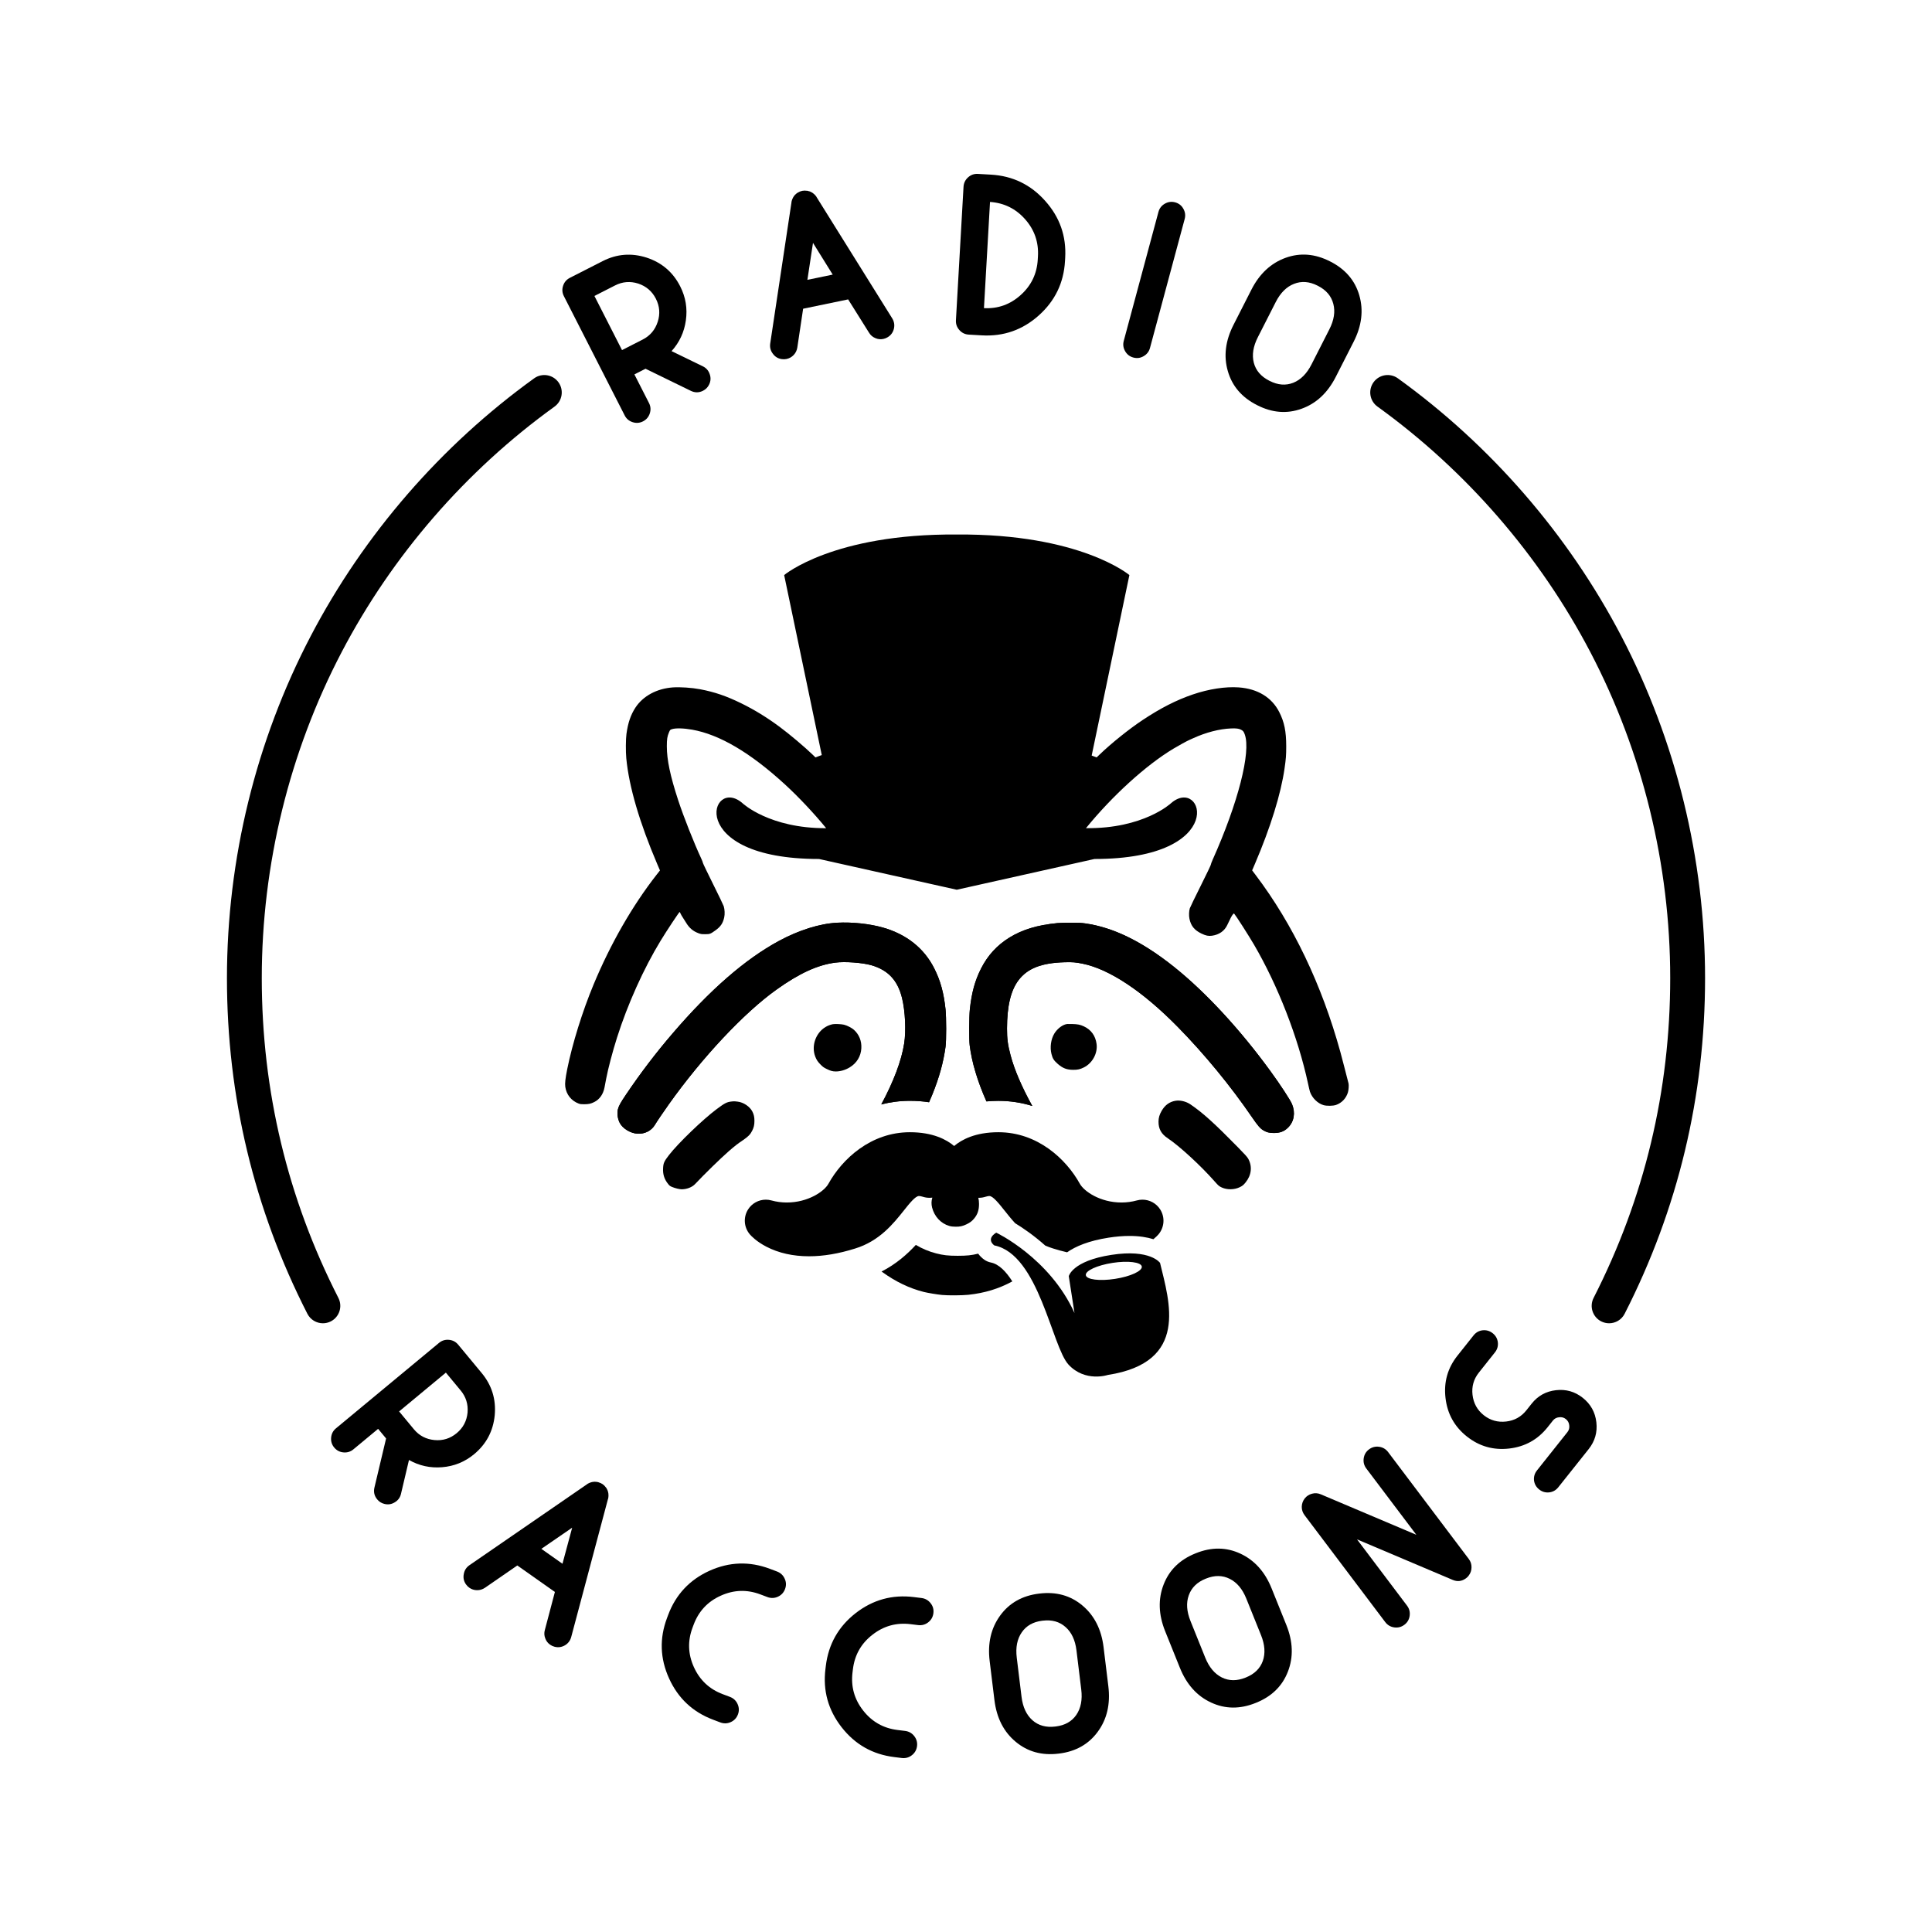 <?xml version="1.0" encoding="utf-8"?>
<!-- Generator: Adobe Illustrator 23.0.6, SVG Export Plug-In . SVG Version: 6.00 Build 0)  -->
<svg version="1.1" id="Layer_1" xmlns="http://www.w3.org/2000/svg" xmlns:xlink="http://www.w3.org/1999/xlink" x="0px" y="0px"
	 viewBox="0 0 1500 1500" style="enable-background:new 0 0 1500 1500;" xml:space="preserve">
<style type="text/css">
	.st0{fill:#FFFFFF;}
	.st1{fill:#000FFF;}
	.st2{fill:#181C22;}
	.st3{fill:none;stroke:#000000;stroke-width:40;stroke-miterlimit:10;}
	.st4{fill:#0000FF;}
	
		.st5{clip-path:url(#SVGID_2_);fill:none;stroke:#FFFFFF;stroke-width:14.18;stroke-linecap:round;stroke-linejoin:round;stroke-miterlimit:10;}
	.st6{fill:none;stroke:#FFFFFF;stroke-width:14.18;stroke-linecap:round;stroke-linejoin:round;stroke-miterlimit:10;}
	.st7{fill:none;stroke:#000000;stroke-width:30;stroke-miterlimit:10;}
	.st8{fill:none;stroke:#000000;stroke-width:20;stroke-miterlimit:10;}
	.st9{fill:none;stroke:#000000;stroke-width:20;stroke-linecap:round;stroke-miterlimit:10;}
	.st10{fill:#C39E70;}
	.st11{fill:none;stroke:#C39E70;stroke-width:20;stroke-miterlimit:10;}
	.st12{fill:none;stroke:#FFFFFF;stroke-width:30;stroke-miterlimit:10;}
	.st13{fill:none;stroke:#FFFFFF;stroke-width:20;stroke-miterlimit:10;}
	.st14{fill:#181CD8;}
	.st15{fill:none;stroke:#FFFFFF;stroke-width:20;stroke-linecap:round;stroke-miterlimit:10;}
</style>
<g>
	<path d="M602.81,768.37c17.74-12.69,31.87-19.18,45.79-21c7.41-0.97,21,0.03,28.02,2.05c12.92,3.77,20.38,11.74,23.74,25.53
		c2.46,10.07,3.18,25.38,1.64,35.22c-2.09,13.32-8.2,29.56-17.77,47.3c6.97-1.79,14.38-2.8,22.21-2.8c5.38,0,10.33,0.4,14.88,1.11
		c0.88-1.99,1.73-3.98,2.52-5.93c5.43-13.46,8.61-24.97,10.28-37.2c0.67-4.77,0.64-22.69,0-28.89c-1.38-13.02-3.92-22.25-8.72-31.81
		c-7.87-15.69-21.51-26.56-39.86-31.79c-10.49-2.97-23.82-4.38-35.56-3.77c-13.64,0.72-29.74,5.77-45.25,14.15
		c-26.2,14.2-53.5,37.94-82.52,71.81c-12.87,14.97-24.89,30.76-36.07,47.33c-4.33,6.41-5.69,8.87-6.38,11.51
		c-0.82,3.2-0.23,7.49,1.46,10.72c2.28,4.36,8.36,8,13.79,8.31c5.64,0.31,10.82-2.36,13.51-6.95c1.13-1.97,6.79-10.33,10.61-15.69
		C545.07,821.05,577.63,786.34,602.81,768.37z"/>
	<path d="M1003.17,857.35c-1.2-3.05-9.05-15.07-16.56-25.38c-23.53-32.4-50.3-61.4-74.76-81.01c-24.74-19.82-47.4-30.94-69.22-34.02
		c-3.31-0.46-5.2-0.56-11.15-0.56c-3.95,0-8.67,0.15-10.51,0.31c-15.54,1.51-27.23,5.05-37.28,11.25
		c-9.56,5.92-16.77,13.77-21.92,23.87c-4.82,9.49-7.41,18.89-8.79,31.97c-0.59,5.56-0.67,23.25-0.13,27.69
		c1.62,13.15,5.99,27.81,13.01,43.66c2.95-0.27,6.03-0.44,9.29-0.44c9.38,0,18.17,1.45,26.31,3.97
		c-8.08-14.63-13.91-28.1-16.9-39.49c-2.13-8.05-2.74-12.72-2.72-20.66c0.03-17.38,2.9-29.46,8.9-37.43c7-9.25,17.82-13.48,35.76-14
		c6.31-0.18,8.64,0.03,14.07,1.13c20.66,4.18,46.61,21.41,73.65,48.89c20.71,21.05,41.25,46.02,57.99,70.53
		c4.28,6.26,6.26,8.54,8.64,9.95c2.56,1.54,4.72,2.08,8.02,2.08c4.92,0.03,8.23-1.23,11.23-4.26
		C1004.74,870.74,1005.86,864.05,1003.17,857.35z"/>
</g>
<g>
	<path d="M545.7,284.42c2.62,1.27,4.39,3.29,5.31,6.06c0.98,2.74,0.83,5.43-0.44,8.05c-1.02,2.14-2.6,3.75-4.72,4.84
		c-3.13,1.6-6.29,1.62-9.48,0.08l-35.18-17.16l-8.64,4.4l11.34,22.24c1.31,2.57,1.51,5.25,0.61,8.04c-0.91,2.79-2.67,4.85-5.3,6.19
		c-2.57,1.31-5.25,1.51-8.04,0.61c-2.79-0.91-4.83-2.64-6.15-5.22l-47.22-92.63c-1.31-2.57-1.52-5.25-0.61-8.04
		c0.91-2.79,2.65-4.83,5.22-6.15l25.51-13c10.96-5.59,22.34-6.49,34.14-2.71c11.77,3.87,20.45,11.28,26.03,22.25
		c4.28,8.39,5.75,17.23,4.42,26.5c-1.28,9.11-4.98,17.06-11.1,23.84L545.7,284.42z M482.93,271.81l16.03-8.17
		c5.76-2.94,9.66-7.53,11.69-13.78c2-6.16,1.52-12.16-1.45-17.97c-2.94-5.76-7.5-9.67-13.69-11.73c-6.22-1.97-12.21-1.49-17.97,1.45
		l-16.03,8.17L482.93,271.81z"/>
	<path d="M692.68,247.11c1.54,2.5,2,5.17,1.37,7.99c-0.68,2.9-2.27,5.12-4.77,6.66c-1.08,0.67-2.23,1.14-3.46,1.39
		c-2.15,0.45-4.22,0.23-6.19-0.64c-2.1-0.85-3.73-2.24-4.9-4.18l-16.23-25.88l-34.95,7.24l-4.52,30.17
		c-0.37,2.26-1.31,4.18-2.84,5.78c-1.53,1.6-3.37,2.62-5.52,3.07c-1.23,0.26-2.47,0.29-3.73,0.1c-2.91-0.42-5.22-1.83-6.94-4.24
		c-1.76-2.32-2.43-4.94-2.01-7.85l16.52-109.7c-0.02,0.2-0.02,0.07,0.02-0.39c0.07-0.27,0.12-0.47,0.16-0.61
		c-0.01-0.06,0.02-0.2,0.11-0.41c0.07-0.27,0.13-0.44,0.18-0.52c0.04-0.13,0.1-0.31,0.18-0.52c0.09-0.21,0.15-0.35,0.2-0.43
		c0.04-0.13,0.13-0.31,0.27-0.54c0.09-0.21,0.15-0.35,0.2-0.43c0.05-0.07,0.15-0.22,0.29-0.44c0.1-0.15,0.19-0.3,0.29-0.45
		c0.05-0.07,0.15-0.19,0.31-0.35c0.15-0.22,0.24-0.37,0.29-0.44c0.11-0.09,0.24-0.21,0.4-0.37c0.16-0.16,0.29-0.29,0.4-0.37
		c0.05-0.07,0.18-0.2,0.4-0.37c0.17-0.1,0.28-0.19,0.33-0.26c0.11-0.09,0.31-0.22,0.59-0.41c0.28-0.19,0.37-0.23,0.26-0.15
		c0.17-0.1,0.4-0.21,0.7-0.34c0.16-0.16,0.24-0.21,0.26-0.15c0.17-0.1,0.4-0.21,0.7-0.34c0.29-0.12,0.38-0.18,0.26-0.15
		c0.12-0.03,0.34-0.07,0.64-0.13c0.3-0.12,0.41-0.18,0.35-0.17c0.06-0.01,0.24-0.05,0.55-0.11c0.37-0.08,0.52-0.11,0.46-0.1
		c0.06-0.01,0.22-0.01,0.48,0c0.31-0.06,0.49-0.1,0.55-0.11l0.39,0.02c0.32,0,0.55,0.02,0.68,0.05c-0.13-0.03-0.01-0.03,0.39,0.02
		c0.32,0,0.55,0.02,0.69,0.05l0.09-0.02c-0.14-0.03-0.04-0.02,0.3,0.04c0.27,0.07,0.47,0.13,0.61,0.16
		c0.07,0.05,0.25,0.11,0.52,0.18c0.27,0.07,0.44,0.1,0.5,0.09c0.07,0.05,0.22,0.12,0.43,0.2c0.28,0.13,0.45,0.19,0.52,0.18
		c0.09,0.11,0.24,0.21,0.45,0.29c0.21,0.09,0.35,0.15,0.43,0.2c0.15,0.1,0.3,0.2,0.45,0.29c0.22,0.15,0.37,0.25,0.44,0.29
		c0.07,0.05,0.19,0.15,0.35,0.31c0.22,0.15,0.38,0.27,0.47,0.38c0.07,0.05,0.19,0.15,0.35,0.31c0.16,0.16,0.29,0.29,0.37,0.4
		c0.07,0.05,0.2,0.19,0.37,0.4c0.16,0.16,0.25,0.27,0.26,0.33c0.08,0.11,0.22,0.28,0.39,0.5c0.21,0.41,0.27,0.52,0.17,0.35
		L692.68,247.11z M646.51,213.2l-15.3-24.63l-4.35,28.7L646.51,213.2z"/>
	<path d="M752.11,259.79c-2.88-0.17-5.3-1.34-7.25-3.53c-1.95-2.19-2.84-4.72-2.68-7.6l5.9-103.62c0.17-2.94,1.35-5.39,3.53-7.35
		c2.19-1.95,4.72-2.84,7.6-2.68l10.16,0.58c16.86,0.96,30.91,7.77,42.14,20.42c11.29,12.59,16.46,27.32,15.5,44.18l-0.15,2.54
		c-0.96,16.86-7.77,30.94-20.42,42.23c-12.59,11.23-27.32,16.37-44.18,15.41L752.11,259.79z M763.94,239.24
		c10.91,0.56,20.44-2.86,28.6-10.25c8.15-7.33,12.54-16.49,13.17-27.46l0.15-2.54c0.62-10.97-2.7-20.56-9.96-28.77
		c-7.27-8.21-16.35-12.69-27.25-13.44L763.94,239.24z"/>
	<path d="M873.55,272.66c-1.46-2.54-1.82-5.2-1.07-7.99l26.94-100.13c0.75-2.79,2.39-4.92,4.93-6.38c2.54-1.46,5.2-1.82,7.99-1.07
		c2.85,0.77,4.98,2.41,6.38,4.93c1.46,2.54,1.82,5.2,1.07,7.99l-26.94,100.13c-0.75,2.79-2.39,4.92-4.93,6.38
		c-2.48,1.48-5.14,1.84-7.99,1.07C877.14,276.85,875.02,275.2,873.55,272.66z"/>
	<path d="M975.78,314.44c-11.64-5.92-19.13-14.67-22.47-26.23c-3.4-11.59-1.94-23.6,4.39-36.02l13.88-27.28
		c6.29-12.36,15.14-20.61,26.54-24.74c11.32-4.1,22.8-3.19,34.43,2.73l0.34,0.17c11.64,5.92,19.13,14.67,22.47,26.23
		c3.37,11.65,1.91,23.66-4.39,36.02l-13.88,27.28c-6.32,12.42-15.17,20.67-26.54,24.74c-11.32,4.1-22.8,3.19-34.43-2.73
		L975.78,314.44z M1022.95,221.78c-6.38-3.25-12.48-3.71-18.31-1.39c-5.8,2.26-10.53,6.97-14.17,14.13l-13.88,27.28
		c-3.65,7.16-4.69,13.78-3.13,19.86c1.58,6.02,5.57,10.65,11.94,13.9l0.34,0.17c6.38,3.25,12.47,3.74,18.27,1.48
		c5.83-2.32,10.56-7.06,14.21-14.22l13.88-27.28c3.65-7.16,4.68-13.75,3.09-19.77c-1.56-6.08-5.52-10.74-11.9-13.99L1022.95,221.78z
		"/>
</g>
<g>
	<path d="M311.32,1159.84c-0.67,2.84-2.25,5.01-4.75,6.51c-2.46,1.55-5.12,2-7.95,1.33c-2.31-0.53-4.23-1.71-5.75-3.55
		c-2.25-2.71-2.96-5.78-2.15-9.23l9.04-38.08l-6.19-7.47l-19.21,15.93c-2.22,1.84-4.79,2.63-7.71,2.36
		c-2.92-0.27-5.32-1.54-7.2-3.82c-1.84-2.22-2.63-4.79-2.36-7.71c0.27-2.92,1.52-5.3,3.74-7.14l80.04-66.37
		c2.22-1.84,4.79-2.63,7.71-2.36c2.92,0.27,5.3,1.52,7.14,3.74l18.27,22.04c7.85,9.47,11.23,20.38,10.12,32.72
		c-1.2,12.33-6.53,22.42-16,30.28c-7.25,6.01-15.55,9.38-24.89,10.12c-9.17,0.75-17.73-1.12-25.69-5.61L311.32,1159.84z
		 M309.87,1095.83l11.48,13.85c4.13,4.98,9.46,7.77,16,8.38c6.45,0.6,12.19-1.18,17.22-5.35c4.98-4.13,7.79-9.44,8.44-15.93
		c0.56-6.5-1.22-12.24-5.35-17.22l-11.48-13.85L309.87,1095.83z"/>
	<path d="M443.49,1270.97c-0.77,2.84-2.41,4.99-4.9,6.46c-2.58,1.48-5.29,1.84-8.13,1.07c-1.23-0.33-2.36-0.86-3.38-1.58
		c-1.8-1.27-3.05-2.92-3.76-4.96c-0.82-2.11-0.92-4.26-0.3-6.44l7.8-29.53l-29.17-20.57l-25.12,17.32c-1.9,1.27-3.95,1.9-6.16,1.88
		c-2.21-0.02-4.22-0.67-6.01-1.93c-1.03-0.72-1.9-1.61-2.62-2.66c-1.68-2.41-2.23-5.07-1.65-7.96c0.49-2.88,1.95-5.16,4.36-6.84
		l91.38-62.9c-0.16,0.12-0.06,0.03,0.29-0.25c0.25-0.13,0.43-0.23,0.56-0.3c0.04-0.05,0.16-0.12,0.37-0.2
		c0.25-0.13,0.41-0.21,0.5-0.22c0.12-0.07,0.29-0.14,0.5-0.22c0.21-0.08,0.36-0.13,0.45-0.15c0.12-0.07,0.32-0.12,0.58-0.17
		c0.21-0.08,0.36-0.13,0.45-0.14c0.09-0.02,0.26-0.05,0.52-0.09c0.17-0.03,0.35-0.06,0.52-0.09c0.09-0.01,0.24-0.02,0.47-0.01
		c0.26-0.05,0.44-0.08,0.53-0.09c0.14,0.02,0.32,0.04,0.55,0.04c0.23,0.01,0.41,0.02,0.55,0.04c0.09-0.01,0.27,0,0.55,0.04
		c0.19,0.06,0.33,0.08,0.42,0.06c0.14,0.02,0.37,0.07,0.7,0.15c0.33,0.08,0.42,0.11,0.29,0.09c0.19,0.06,0.43,0.15,0.72,0.28
		c0.23,0.01,0.32,0.03,0.28,0.09c0.19,0.06,0.43,0.15,0.72,0.28c0.29,0.13,0.39,0.16,0.29,0.09c0.1,0.07,0.28,0.2,0.54,0.38
		c0.29,0.13,0.41,0.18,0.36,0.14c0.05,0.04,0.2,0.14,0.46,0.33c0.31,0.22,0.44,0.31,0.38,0.27c0.05,0.04,0.16,0.15,0.33,0.35
		c0.26,0.18,0.41,0.29,0.46,0.33l0.25,0.29c0.22,0.23,0.36,0.41,0.43,0.53c-0.07-0.12,0.02-0.03,0.25,0.29
		c0.22,0.23,0.36,0.41,0.43,0.53l0.08,0.05c-0.07-0.12-0.01-0.04,0.18,0.24c0.13,0.25,0.23,0.43,0.3,0.56
		c0.01,0.09,0.09,0.25,0.22,0.5c0.13,0.25,0.22,0.39,0.28,0.42c0.01,0.09,0.06,0.24,0.14,0.45c0.1,0.3,0.17,0.47,0.22,0.5
		c-0.02,0.14,0.01,0.31,0.09,0.53c0.08,0.21,0.13,0.36,0.15,0.45c0.03,0.17,0.06,0.35,0.09,0.52c0.05,0.26,0.08,0.44,0.09,0.52
		c0.01,0.09,0.02,0.24,0.01,0.47c0.04,0.26,0.06,0.46,0.04,0.6c0.01,0.09,0.02,0.24,0.01,0.47c-0.01,0.23-0.02,0.41-0.04,0.55
		c0.01,0.09,0,0.27-0.04,0.55c-0.01,0.23-0.03,0.36-0.06,0.42c-0.02,0.14-0.05,0.35-0.1,0.62c-0.15,0.43-0.2,0.55-0.14,0.36
		L443.49,1270.97z M436.7,1214.09l7.53-28l-23.92,16.43L436.7,1214.09z"/>
	<path d="M553.69,1335.18c-15.81-5.94-27.22-16.63-34.23-32.07c-7.01-15.44-7.54-31.07-1.6-46.88l0.89-2.38
		c5.96-15.87,16.66-27.31,32.11-34.32c15.42-6.95,31.04-7.46,46.85-1.52l5.55,2.09c2.76,1.04,4.75,2.89,5.96,5.56
		c1.23,2.61,1.33,5.3,0.29,8.06c-1.04,2.76-2.89,4.75-5.56,5.96c-2.67,1.21-5.38,1.3-8.15,0.26l-5.55-2.09
		c-10.35-3.89-20.57-3.54-30.68,1.05c-10.09,4.53-17.08,11.99-20.99,22.4l-0.89,2.38c-3.89,10.35-3.54,20.57,1.05,30.68
		c4.59,10.11,12.05,17.1,22.4,20.99l5.55,2.09c2.76,1.04,4.75,2.89,5.96,5.56c1.21,2.67,1.31,5.36,0.29,8.06
		c-1.04,2.76-2.89,4.75-5.56,5.96s-5.38,1.3-8.15,0.26L553.69,1335.18z"/>
	<path d="M694.23,1364.18c-16.76-2.07-30.36-9.78-40.8-23.15c-10.44-13.37-14.62-28.43-12.56-45.2l0.31-2.52
		c2.07-16.82,9.79-30.45,23.16-40.89c13.36-10.37,28.42-14.53,45.18-12.46l5.89,0.73c2.93,0.36,5.29,1.7,7.1,4.01
		c1.81,2.25,2.54,4.84,2.18,7.76c-0.36,2.93-1.7,5.29-4.01,7.1c-2.31,1.8-4.93,2.52-7.86,2.16l-5.89-0.73
		c-10.97-1.35-20.83,1.39-29.57,8.22c-8.74,6.77-13.79,15.67-15.15,26.7l-0.31,2.52c-1.35,10.97,1.39,20.83,8.22,29.57
		c6.83,8.75,15.73,13.8,26.7,15.15l5.89,0.73c2.93,0.36,5.29,1.7,7.1,4.01c1.8,2.31,2.53,4.9,2.18,7.76c-0.36,2.93-1.7,5.3-4.01,7.1
		c-2.31,1.8-4.93,2.52-7.86,2.16L694.23,1364.18z"/>
	<path d="M821.85,1361.51c-12.96,1.58-24.06-1.49-33.29-9.21c-9.29-7.72-14.78-18.5-16.48-32.33l-3.71-30.38
		c-1.68-13.77,1.05-25.56,8.2-35.35c7.1-9.72,17.13-15.38,30.09-16.96l0.37-0.04c12.96-1.58,24.06,1.49,33.29,9.21
		c9.3,7.78,14.79,18.56,16.48,32.33l3.71,30.38c1.69,13.83-1.04,25.62-8.2,35.35c-7.1,9.72-17.13,15.38-30.09,16.96L821.85,1361.51z
		 M809.24,1258.31c-7.1,0.87-12.43,3.89-15.97,9.07c-3.55,5.12-4.84,11.66-3.86,19.64l3.71,30.38c0.97,7.98,3.8,14.05,8.49,18.22
		c4.68,4.11,10.57,5.73,17.67,4.86l0.37-0.04c7.1-0.87,12.43-3.86,15.98-8.97c3.54-5.18,4.83-11.75,3.85-19.73l-3.71-30.38
		c-0.98-7.98-3.8-14.02-8.48-18.13c-4.68-4.17-10.58-5.82-17.68-4.95L809.24,1258.31z"/>
	<path d="M974.86,1322.17c-12.12,4.88-23.63,4.77-34.54-0.31c-10.97-5.06-19.06-14.06-24.26-26.99l-11.43-28.39
		c-5.18-12.87-5.58-24.96-1.19-36.27c4.35-11.22,12.58-19.28,24.69-24.15l0.35-0.14c12.11-4.88,23.63-4.77,34.54,0.31
		c10.99,5.12,19.08,14.11,24.26,26.99l11.43,28.39c5.2,12.93,5.6,25.02,1.2,36.27c-4.35,11.23-12.58,19.28-24.7,24.15
		L974.86,1322.17z M936.05,1225.72c-6.64,2.67-11,6.97-13.09,12.88c-2.11,5.86-1.66,12.51,1.34,19.97l11.43,28.39
		c3,7.46,7.3,12.59,12.9,15.42c5.58,2.76,11.69,2.81,18.33,0.14l0.35-0.14c6.64-2.67,11.02-6.94,13.12-12.79
		c2.09-5.92,1.63-12.6-1.37-20.06l-11.43-28.39c-3-7.45-7.29-12.56-12.87-15.33c-5.6-2.82-11.72-2.9-18.36-0.22L936.05,1225.72z"/>
	<path d="M1127.81,1226.6l-74.21-31.43l38.8,51.43c1.78,2.36,2.46,4.98,2.06,7.89c-0.41,2.9-1.76,5.22-4.07,6.96
		c-2.36,1.78-4.98,2.46-7.89,2.06c-2.9-0.41-5.24-1.79-7.02-4.14l-62.62-83c-1.47-1.95-2.2-4.12-2.18-6.49
		c0.07-2.41,0.82-4.55,2.24-6.41c1.48-1.9,3.4-3.16,5.77-3.77c2.28-0.62,4.52-0.46,6.73,0.47l74.21,31.43l-38.8-51.42
		c-1.78-2.36-2.46-4.99-2.06-7.89c0.41-2.9,1.76-5.22,4.07-6.96c2.36-1.78,4.98-2.46,7.89-2.06c2.9,0.41,5.24,1.79,7.02,4.14
		l62.62,83c1.47,1.95,2.18,4.14,2.11,6.55c-0.02,2.37-0.77,4.51-2.24,6.41c-0.55,0.73-1.2,1.38-1.95,1.95
		C1135.02,1227.76,1131.53,1228.19,1127.81,1226.6z"/>
	<path d="M1209.84,1154.73c-1.84,2.31-4.21,3.63-7.12,3.96c-2.87,0.28-5.44-0.47-7.7-2.27c-2.31-1.84-3.65-4.18-4.02-7.05
		c-0.28-2.87,0.49-5.46,2.33-7.77l23.61-29.71c1.21-1.52,1.68-3.27,1.41-5.26c-0.18-1.99-1.06-3.61-2.63-4.86
		c-1.52-1.21-3.27-1.68-5.25-1.41c-1.99,0.18-3.59,1.04-4.8,2.56l-4.1,5.16c-7.66,9.63-17.62,15.15-29.88,16.56
		c-12.26,1.4-23.21-1.72-32.84-9.38c-9.63-7.65-15.15-17.61-16.56-29.88c-1.45-12.3,1.65-23.27,9.31-32.9l12.48-15.7
		c1.84-2.31,4.21-3.63,7.12-3.96c2.87-0.28,5.46,0.49,7.77,2.33c2.26,1.8,3.58,4.13,3.95,6.99c0.33,2.91-0.42,5.52-2.25,7.83
		l-12.48,15.7c-4.02,5.06-5.67,10.82-4.93,17.25c0.75,6.53,3.65,11.8,8.71,15.83c5.06,4.02,10.86,5.66,17.39,4.92
		c6.44-0.74,11.67-3.64,15.7-8.7l4.1-5.16c4.84-6.1,11.15-9.59,18.91-10.47c7.76-0.89,14.69,1.09,20.79,5.93
		c6.15,4.88,9.66,11.21,10.55,18.97c0.89,7.76-1.09,14.69-5.93,20.79L1209.84,1154.73z"/>
</g>
<g>
	<path d="M1249.3,1027.39c-2.07,0-4.17-0.48-6.14-1.48c-6.66-3.4-9.3-11.55-5.9-18.21c39.48-77.32,59.49-160.85,59.49-248.27
		c0-88.09-21.44-175.63-62.01-253.14c-39.27-75.04-96.42-140.95-165.27-190.61c-6.06-4.37-7.43-12.83-3.06-18.89
		c4.37-6.06,12.83-7.43,18.89-3.06c72.24,52.1,132.21,121.27,173.42,200.01c42.58,81.37,65.09,173.24,65.09,265.69
		c0,91.74-21.01,179.41-62.45,260.58C1258.97,1024.7,1254.22,1027.39,1249.3,1027.39z"/>
</g>
<g>
	<path d="M250.71,1027.39c-4.92,0-9.67-2.7-12.06-7.38c-41.44-81.17-62.45-168.84-62.45-260.58c0-92.45,22.51-184.32,65.09-265.69
		C282.49,415,342.46,345.84,414.7,293.74c6.06-4.37,14.52-3,18.89,3.06c4.37,6.06,3,14.52-3.06,18.89
		c-68.85,49.66-126.01,115.57-165.28,190.61c-40.56,77.51-62.01,165.04-62.01,253.14c0,87.42,20.02,170.95,59.49,248.27
		c3.4,6.66,0.76,14.81-5.9,18.21C254.88,1026.91,252.78,1027.39,250.71,1027.39z"/>
</g>
<g>
	<path d="M1047.01,841.2c-2.08-8.13-5.38-20.94-6.33-24.35c-14.46-52.45-36.87-99.26-65.78-137.46l-2.74-3.64l2.18-5.08
		c12.1-28.3,20.15-54.22,23-74.17c1.08-7.46,1.28-10.07,1.28-17.05c0-11.61-1.46-18.84-5.41-26.61
		c-5.82-11.43-16.79-18.1-31.51-19.15c-10.33-0.72-23.2,1.26-35.61,5.49c-12.82,4.38-24.84,10.51-38.84,19.77
		c-10.56,7.02-24.18,17.92-33.61,26.97l-2.2,2.13l-3.86-1.44l29.28-140.12c0,0-38.08-32.22-134.02-31.49
		c-95.94-0.73-134.02,31.49-134.02,31.49l29.2,139.74c-0.74,0.27-1.49,0.54-2.22,0.81l-2.67,1.03l-1.95-1.92
		c-6.51-6.28-18.02-16-25.94-21.87c-10.05-7.43-19.56-13.25-29.87-18.3c-11.46-5.59-20.48-8.69-31.79-10.84
		c-6.56-1.23-15.31-1.82-21.15-1.44c-12.46,0.9-23.1,6.61-29.05,15.64c-3.69,5.64-5.82,11.82-7,20.51
		c-0.54,3.9-0.62,13.84-0.13,18.84c2.08,21.97,10.23,49.84,24.07,82.27l2.08,4.85l-2.64,3.36c-18.79,24.05-35.66,53.43-48.86,85.11
		c-8.72,20.95-16.51,45.99-20.51,65.83c-1.44,7.2-1.87,11.05-1.51,13.64c0.82,6.05,4.67,10.9,10.38,13.05
		c1.26,0.46,1.97,0.56,4.38,0.54c3.54-0.05,5-0.36,7.69-1.69c4.13-2,7.02-6.08,8.02-11.38c0.28-1.41,0.85-4.41,1.28-6.72
		c1.49-7.87,4.97-21.1,8.43-31.97c8.25-26,20.66-53.55,33.87-75.24c4.64-7.64,14.36-22.3,14.77-22.3c0.08,0,0.41,0.62,0.72,1.36
		c0.33,0.74,1.13,2.1,1.74,3c0.62,0.92,1.74,2.69,2.51,3.97c2.44,4.08,5.36,6.56,9.54,8.15c1.95,0.72,2.38,0.79,5.2,0.79
		c3.72,0,4.15-0.15,8.15-3.03c3.95-2.85,5.72-5.49,6.72-10c0.56-2.56,0.41-6.18-0.38-8.69c-0.31-0.95-4.05-8.77-8.36-17.38
		c-4.28-8.59-7.79-15.9-7.79-16.23c0-0.33-0.54-1.74-1.18-3.13c-5.72-12.25-13.84-32.79-18-45.48c-6.2-18.92-8.84-31.48-8.84-41.92
		c0-5.56,0.33-7.69,1.67-10.84c0.85-1.97,0.85-1.97,2.26-2.46c2.82-0.95,9.02-0.82,15.77,0.38c21.23,3.77,45.09,17.84,71.91,42.4
		c10.74,9.84,22.82,22.72,32.1,34.08c-44.04,0.19-64.85-19.3-64.85-19.3c-24.9-21.97-46.14,43.21,59.32,43.21l106.92,23.88
		l106.92-23.88c105.46,0,84.22-65.18,59.32-43.21c0,0-21.15,19.79-65.92,19.28c20.29-24.96,46.65-49.01,68.05-61.8
		c4-2.41,10.1-5.74,12.31-6.74c0.72-0.33,2.03-0.92,2.95-1.33c9.9-4.51,20.25-7.18,29.35-7.56c3.95-0.15,6,0.1,7.67,0.97
		c1.67,0.85,2.13,1.44,2.95,3.69c4.95,13.66-5.2,53.27-25,97.44c-0.77,1.72-1.38,3.41-1.38,3.79c0,0.36-3.51,7.69-7.92,16.51
		c-4.36,8.72-8.13,16.48-8.36,17.25c-0.67,2.18-0.79,5.67-0.28,8.13c1.13,5.51,3.82,8.84,9.31,11.49c3.38,1.64,5.46,2.05,8.2,1.67
		c5.49-0.77,9.64-3.67,11.79-8.2c2.64-5.59,3.46-7.18,4.26-8.15c0.82-1,0.9-1.05,1.26-0.64c1.46,1.67,11.15,16.84,15.28,23.89
		c18.61,31.89,34.25,72.12,41.94,107.8c0.64,2.97,1.33,5.9,1.54,6.49c1.69,4.79,5.9,8.95,10.46,10.33c2.51,0.74,7.43,0.69,9.79-0.15
		c4.49-1.59,7.84-5.15,9.23-9.82C1047.09,846.23,1047.32,842.49,1047.01,841.2z"/>
	<path d="M655.23,795.57c-2.03-0.49-7.13-0.72-8.69-0.38c-2.03,0.44-3.72,1.08-5.43,2.08c-7.74,4.49-11.38,14.72-8.15,23.07
		c1,2.59,2,4.08,4.33,6.41c1.62,1.62,2.36,2.15,4.61,3.23c3.13,1.51,4.41,1.87,6.97,1.9c3.46,0.03,7.41-1.1,10.77-3.13
		c5.49-3.28,8.77-8.64,9.1-14.84c0.33-5.67-1.72-10.74-5.74-14.36C661.28,798.01,657.67,796.16,655.23,795.57z"/>
	<path d="M841.48,796.85c-2.9-1.33-4.69-1.69-9.1-1.82c-3.41-0.1-4.18-0.05-5.46,0.38c-3.1,1.03-6.38,3.82-8.36,7.08
		c-2.61,4.33-3.51,10.64-2.2,15.79c0.9,3.59,1.79,5,4.87,7.72c3.87,3.38,7,4.59,12.02,4.61c3.44,0.03,5.36-0.41,8.28-1.87
		c6.69-3.33,10.84-11.1,9.84-18.28C850.51,804.13,847.1,799.44,841.48,796.85z"/>
	<path d="M961.1,890.71c-18.36-18.71-27.25-26.74-36.81-33.25c-3.46-2.36-8.1-3.46-11.84-2.79c-4.51,0.82-7.92,3.31-10.49,7.69
		c-1.72,2.92-2.49,5.51-2.49,8.46c-0.03,5.69,2.15,9.59,7.23,12.97c8.95,5.92,25.64,21.3,36.25,33.35c3,3.41,3.54,3.87,5.67,4.84
		c4.05,1.85,9.56,1.79,13.72-0.15c2.23-1.05,3.08-1.74,4.74-3.79c4.61-5.69,5.33-12.48,2-18.48
		C968.38,898.3,966.46,896.17,961.1,890.71z"/>
	<path d="M572.68,855.3c-0.77-0.08-1.74-0.18-2.18-0.23c-0.41-0.05-1.54,0-2.49,0.13c-3.72,0.41-5.28,1.23-11.46,5.82
		c-10.92,8.15-30.1,26.64-37.15,35.76c-3.85,5-4.41,6.28-4.59,10.46c-0.23,4.59,1.03,8.43,3.92,12c1.05,1.33,1.54,1.69,3.1,2.33
		c2.33,0.97,5.72,1.79,7.43,1.79c3.95,0,8.08-1.59,10.36-4.02c7.46-7.92,19.97-20.12,26.12-25.48c4.87-4.23,6.84-5.77,11.1-8.64
		c4.08-2.79,5.72-4.46,7.13-7.28c1.31-2.59,1.77-4.59,1.77-7.74c0-2.85-0.44-4.92-1.54-7.08
		C582.22,859.15,577.3,855.82,572.68,855.3z"/>
</g>
<g>
	<path d="M769.3,980.2c-1.81-0.36-3.54-1.09-5.06-2.15c-1.66-1.15-3.35-2.75-4.79-4.71c-5.11,1.27-8.93,1.65-15.9,1.65
		c-7.41,0-11.25-0.44-16.87-1.9c-5.37-1.38-10.66-3.6-15.64-6.54c-6.61,7.16-15.22,14.85-26.59,20.65c0.29,0.21,0.57,0.42,0.85,0.62
		c10.36,7.43,20.82,12.43,31.97,15.25c2.97,0.74,10.23,1.95,14.1,2.33c4.69,0.46,15.72,0.38,20.46-0.13
		c12.67-1.36,23.54-4.65,34.14-10.4C781.07,987.16,775.52,981.44,769.3,980.2z"/>
	<path d="M602.81,768.37c17.74-12.69,31.87-19.18,45.79-21c7.41-0.97,21,0.03,28.02,2.05c12.92,3.77,20.38,11.74,23.74,25.53
		c2.46,10.07,3.18,25.38,1.64,35.22c-2.09,13.32-8.2,29.56-17.77,47.3c6.97-1.79,14.38-2.8,22.21-2.8c5.38,0,10.33,0.4,14.88,1.11
		c0.88-1.99,1.73-3.98,2.52-5.93c5.43-13.46,8.61-24.97,10.28-37.2c0.67-4.77,0.64-22.69,0-28.89c-1.38-13.02-3.92-22.25-8.72-31.81
		c-7.87-15.69-21.51-26.56-39.86-31.79c-10.49-2.97-23.82-4.38-35.56-3.77c-13.64,0.72-29.74,5.77-45.25,14.15
		c-26.2,14.2-53.5,37.94-82.52,71.81c-12.87,14.97-24.89,30.76-36.07,47.33c-4.33,6.41-5.69,8.87-6.38,11.51
		c-0.82,3.2-0.23,7.49,1.46,10.72c2.28,4.36,8.36,8,13.79,8.31c5.64,0.31,10.82-2.36,13.51-6.95c1.13-1.97,6.79-10.33,10.61-15.69
		C545.07,821.05,577.63,786.34,602.81,768.37z"/>
	<path d="M1003.17,857.35c-1.2-3.05-9.05-15.07-16.56-25.38c-23.53-32.4-50.3-61.4-74.76-81.01c-24.74-19.82-47.4-30.94-69.22-34.02
		c-3.31-0.46-5.2-0.56-11.15-0.56c-3.95,0-8.67,0.15-10.51,0.31c-15.54,1.51-27.23,5.05-37.28,11.25
		c-9.56,5.92-16.77,13.77-21.92,23.87c-4.82,9.49-7.41,18.89-8.79,31.97c-0.59,5.56-0.67,23.25-0.13,27.69
		c1.62,13.15,5.99,27.81,13.01,43.66c2.95-0.27,6.03-0.44,9.29-0.44c9.38,0,18.17,1.45,26.31,3.97
		c-8.08-14.63-13.91-28.1-16.9-39.49c-2.13-8.05-2.74-12.72-2.72-20.66c0.03-17.38,2.9-29.46,8.9-37.43c7-9.25,17.82-13.48,35.76-14
		c6.31-0.18,8.64,0.03,14.07,1.13c20.66,4.18,46.61,21.41,73.65,48.89c20.71,21.05,41.25,46.02,57.99,70.53
		c4.28,6.26,6.26,8.54,8.64,9.95c2.56,1.54,4.72,2.08,8.02,2.08c4.92,0.03,8.23-1.23,11.23-4.26
		C1004.74,870.74,1005.86,864.05,1003.17,857.35z"/>
</g>
<path d="M900.8,939.04c-3.04-4.82-8.3-7.62-13.81-7.62c-1.44,0-2.9,0.19-4.33,0.59c-3.87,1.07-7.89,1.61-11.93,1.61
	c-16.56,0-29.07-8.66-32.32-14.51c-10.73-19.37-32.98-40.06-63.26-40.06c-17.93,0-28.56,5.78-34.36,10.7
	c-5.8-4.92-16.43-10.7-34.36-10.7c-30.28,0-52.53,20.69-63.26,40.06c-3.24,5.85-15.76,14.51-32.32,14.51
	c-4.04,0-8.05-0.54-11.93-1.61c-1.44-0.4-2.89-0.59-4.33-0.59c-5.51,0-10.77,2.79-13.81,7.62c-3.84,6.08-3.24,13.96,1.47,19.4
	c1.05,1.21,5.07,5.48,12.67,9.44c9.55,4.97,20.74,7.49,33.27,7.49c11.07,0,23.09-2.03,35.74-6.02c18.9-5.78,29.77-19.43,37.71-29.4
	c4.45-5.59,9.05-11.37,11.84-11.37c0.54,0,1.51,0.1,3.02,0.59c1.63,0.53,3.33,0.8,5.04,0.8c0.38,0,0.75-0.01,1.13-0.04
	c0.13-0.01,0.55-0.04,1.19-0.1c-0.8,2.59-0.85,5.06-0.19,7.71c1.79,6.97,6.77,12.31,13.2,14.23c1.62,0.46,2.74,0.62,5.02,0.64
	c3.46,0.05,5.49-0.41,8.59-1.9c2.69-1.31,4.18-2.44,5.85-4.46c2.67-3.23,3.77-6.54,3.77-11.31c0-1.74-0.19-3.32-0.54-4.79
	c0.17,0.01,0.34,0.02,0.51,0.02c1.71,0,3.41-0.27,5.04-0.8c1.51-0.49,2.47-0.59,3.02-0.59c2.79,0,7.39,5.78,11.84,11.37
	c2.4,3.02,5.08,6.38,8.17,9.75c6.02,3.66,14.46,9.41,23.4,17.37c1.95,0.84,3.99,1.62,6.14,2.27c3.66,1.16,7.25,2.13,10.8,2.95
	c6.57-4.6,16.68-8.96,32.31-11.38c5.73-0.89,11.16-1.33,16.16-1.33c7.63,0,13.72,1.03,18.55,2.54c2.07-1.7,3.34-3.07,3.86-3.67
	C904.04,953.01,904.64,945.13,900.8,939.04z"/>
<path d="M900.66,980.51c0,0-7.41-10.93-37.83-6.22c-30.42,4.71-33.03,16.55-33.03,16.55l4.42,28.55
	c-19.33-42.77-60.75-62.36-60.75-62.36c-8.35,5.17-1.52,9.9-1.52,9.9c34.63,6.91,44.72,78.7,57.67,92.58
	c12.95,13.89,30.48,8,30.48,8C923.42,1057.72,907.85,1010.55,900.66,980.51z M865.72,992.91c-12,1.86-22.16,0.58-22.69-2.85
	c-0.53-3.43,8.77-7.71,20.77-9.57c12-1.86,22.16-0.58,22.69,2.85C887.01,986.77,877.72,991.06,865.72,992.91z"/>
</svg>
